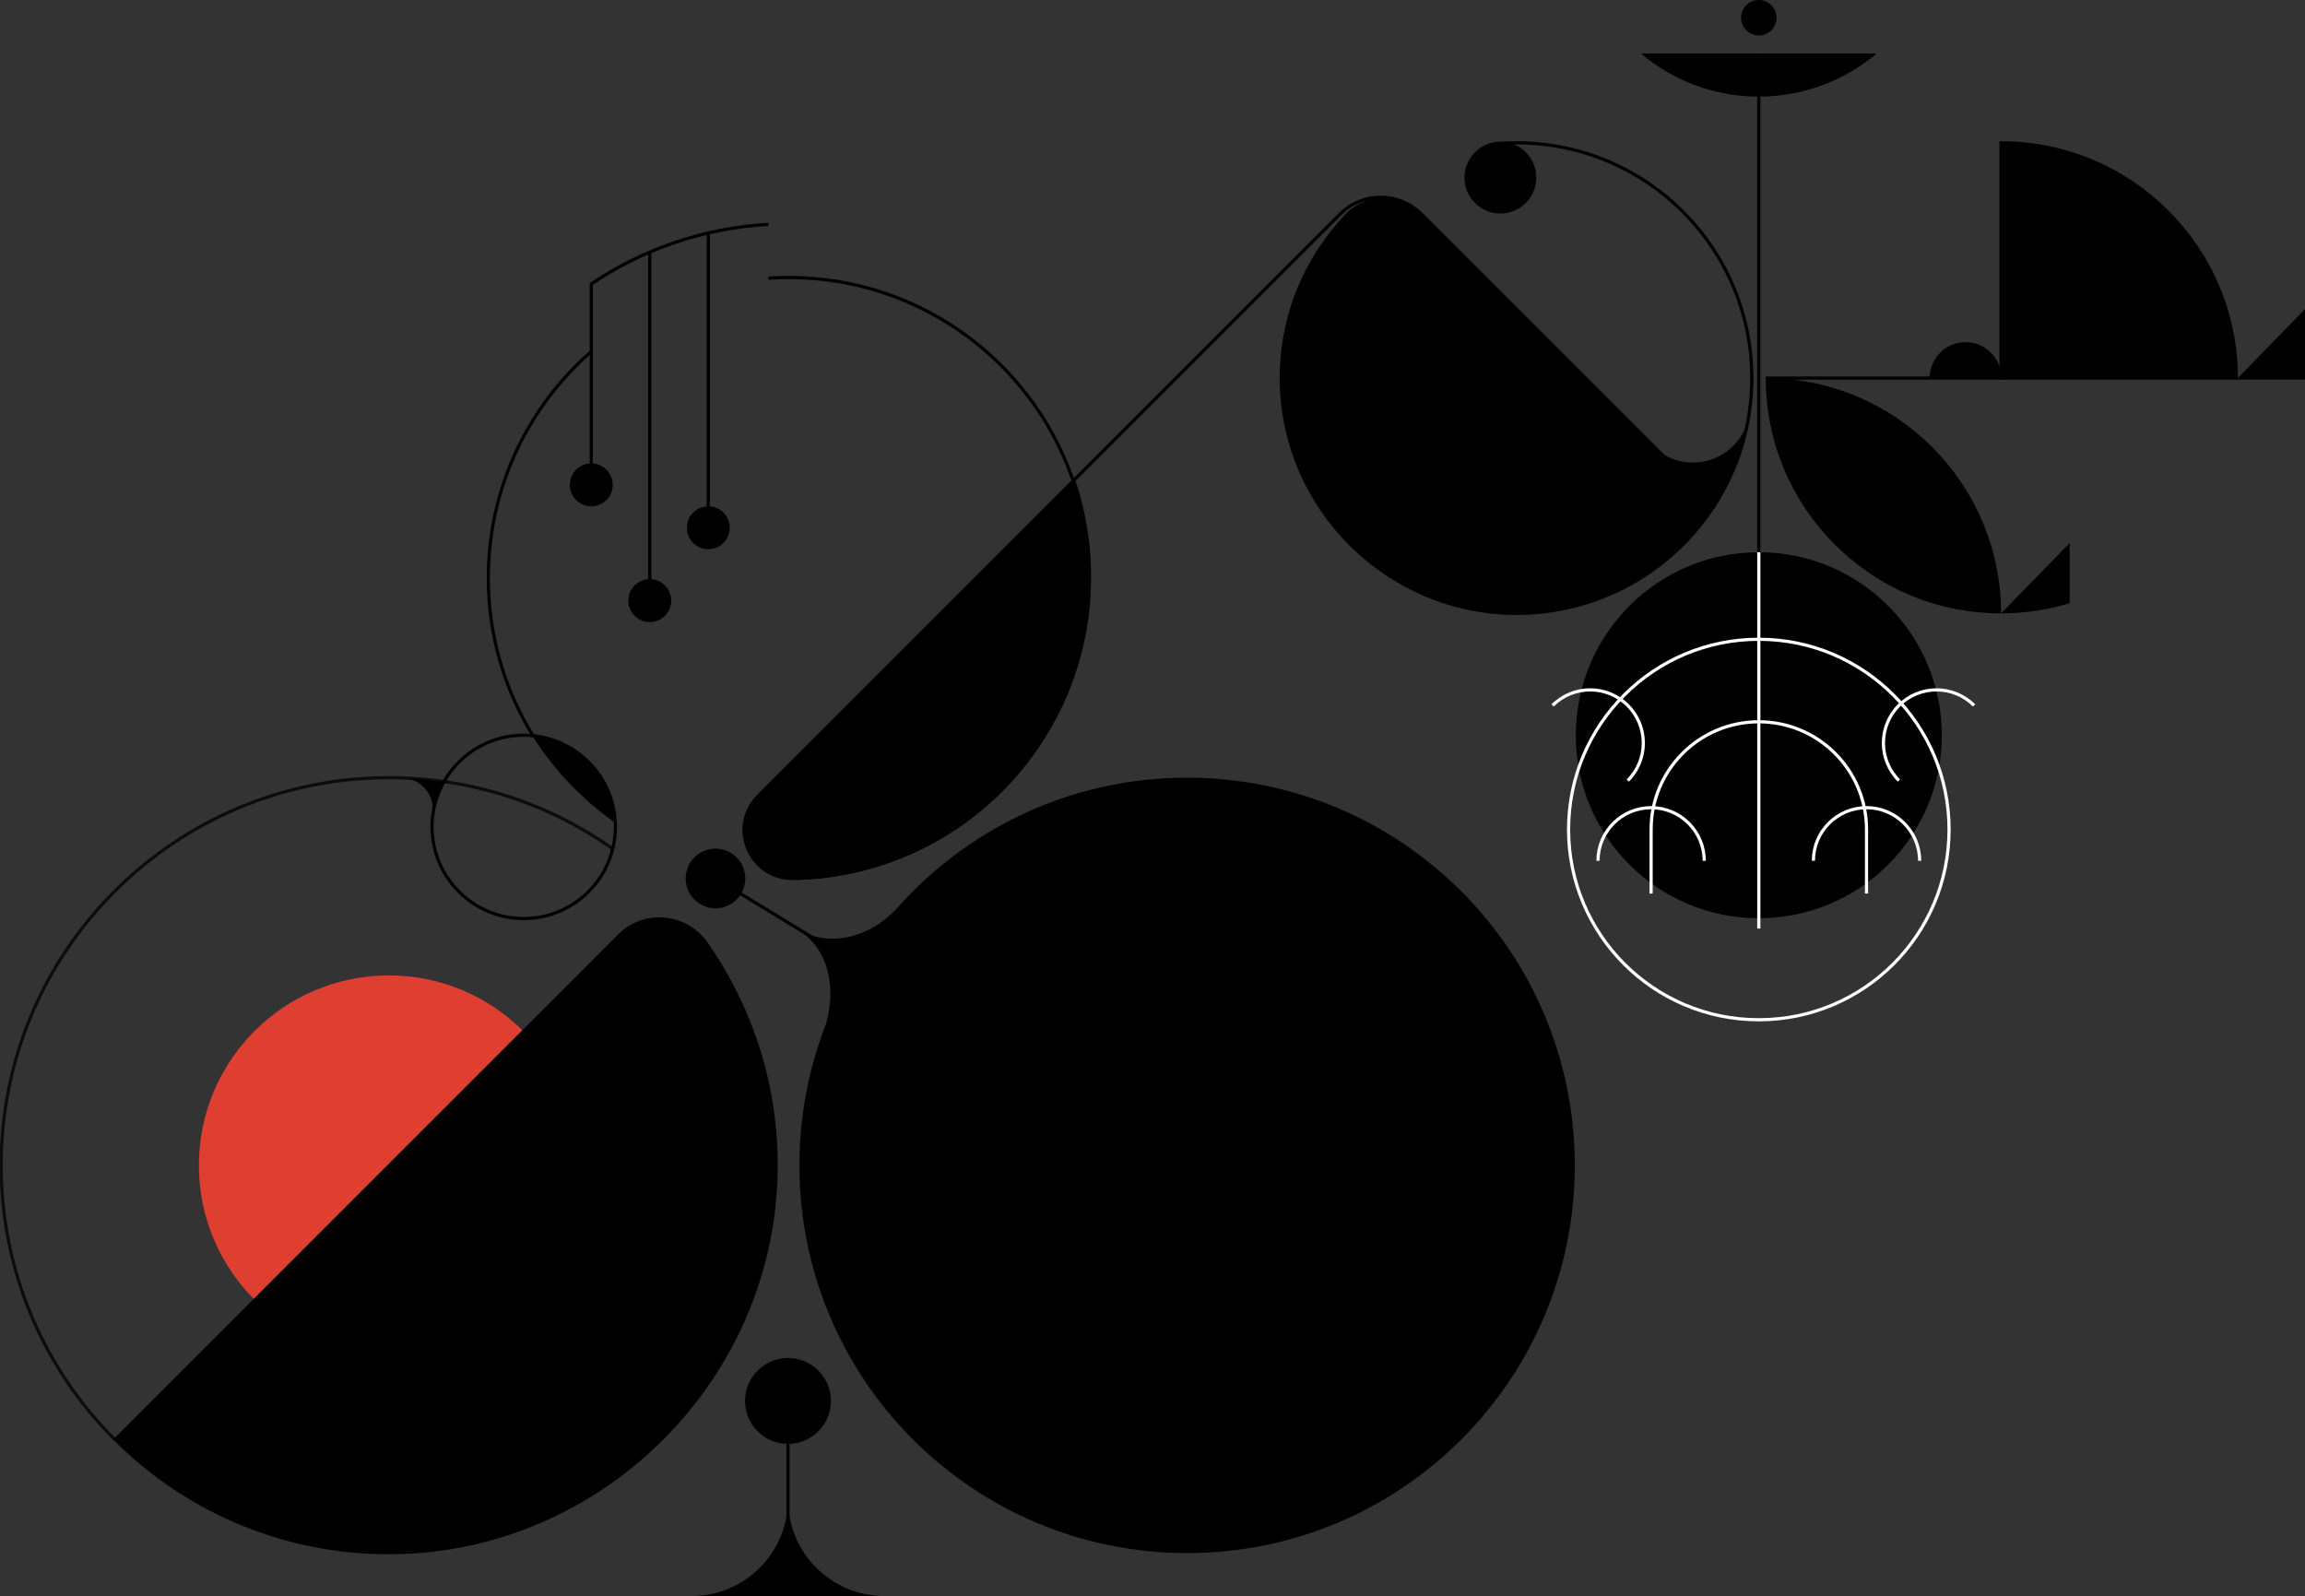 <svg width="725" height="502" viewBox="0 0 725 502" fill="none" xmlns="http://www.w3.org/2000/svg">
<rect x="0" y="0" width="725" height="502" fill="#333333" stroke="none"/>
<g style="mix-blend-mode:multiply" clip-path="url(#clip0_90_1783)">
<path d="M122.309 426.294C155.308 426.294 182.059 399.543 182.059 366.543C182.059 333.544 155.308 306.793 122.309 306.793C89.31 306.793 62.559 333.544 62.559 366.543C62.559 399.543 89.31 426.294 122.309 426.294Z" fill="#DF3F31"/>
<path d="M423.595 67.71C410.581 81.286 402.688 99.806 403.021 120.174C403.679 159.867 436.085 192.273 475.778 192.916C502.265 193.345 525.625 179.865 539.046 159.298L447.296 67.584C440.741 61.029 430.017 61.014 423.595 67.703V67.71Z" fill="black" stroke="black" stroke-miterlimit="10"/>
<path d="M629.392 44.918C670.26 44.918 703.398 78.049 703.398 118.925H629.392V44.918Z" fill="black" stroke="black" stroke-miterlimit="10"/>
<path d="M555.394 118.925C555.394 159.793 588.524 192.931 629.4 192.931C629.4 152.063 596.269 118.925 555.394 118.925Z" fill="black"/>
<path d="M553.206 288.805C584.993 288.805 610.761 263.036 610.761 231.249C610.761 199.462 584.993 173.694 553.206 173.694C521.419 173.694 495.65 199.462 495.65 231.249C495.65 263.036 521.419 288.805 553.206 288.805Z" fill="black"/>
<path d="M247.855 454.148C255.316 454.148 261.364 448.099 261.364 440.638C261.364 433.177 255.316 427.129 247.855 427.129C240.394 427.129 234.345 433.177 234.345 440.638C234.345 448.099 240.394 454.148 247.855 454.148Z" fill="black"/>
<path d="M247.855 471.641C247.855 488.409 234.264 502 217.496 502H278.214C261.446 502 247.855 488.409 247.855 471.641Z" fill="black"/>
<path d="M373.393 244.604C337.683 244.604 305.558 259.953 283.261 284.415C283.261 284.415 283.239 284.437 283.224 284.452C282.803 284.91 282.389 285.383 281.983 285.849C273.809 294.562 261.275 298.479 250.471 292.094C260.965 298.294 262.99 310.895 259.812 322.084C254.417 335.859 251.446 350.861 251.446 366.551C251.446 433.899 306.038 488.491 373.386 488.491C440.733 488.491 495.325 433.899 495.325 366.551C495.325 299.203 440.733 244.611 373.386 244.611L373.393 244.604Z" fill="black"/>
<path d="M247.855 440.638V499.421" stroke="black" stroke-miterlimit="10"/>
<path d="M553.206 173.694V16.835" stroke="black" stroke-miterlimit="10"/>
<path d="M553.206 292.064V173.694" stroke="white" stroke-miterlimit="10"/>
<path d="M516.129 16.835C526.143 25.282 539.076 30.381 553.206 30.381C567.336 30.381 580.269 25.282 590.283 16.835H516.129Z" fill="black"/>
<path d="M553.206 11.159C556.287 11.159 558.785 8.661 558.785 5.58C558.785 2.498 556.287 0 553.206 0C550.124 0 547.626 2.498 547.626 5.58C547.626 8.661 550.124 11.159 553.206 11.159Z" fill="black"/>
<path d="M111.815 488.04C186.811 494.432 250.198 431.038 243.805 356.049C241.935 334.07 234.227 313.755 222.248 296.661C215.796 287.452 202.649 286.204 194.697 294.155L36.087 452.773C55.834 472.52 82.328 485.527 111.815 488.047V488.04Z" fill="black" stroke="black" stroke-width="0.75" stroke-miterlimit="10"/>
<path d="M250.471 276.264C300.555 274.911 341.297 234.169 342.65 184.085C342.96 172.534 341.209 161.433 337.728 151.124L238.521 250.331C228.869 259.983 235.838 276.515 249.481 276.286C249.813 276.286 250.138 276.271 250.471 276.264Z" fill="black" stroke="black" stroke-miterlimit="10"/>
<path d="M225.041 285.317C230.012 285.317 234.042 281.28 234.042 276.301C234.042 271.321 230.012 267.284 225.041 267.284C220.07 267.284 216.04 271.321 216.04 276.301C216.04 281.28 220.07 285.317 225.041 285.317Z" fill="black" stroke="black" stroke-width="0.75" stroke-miterlimit="10"/>
<path d="M193.558 260.079C193.558 276.005 180.647 288.909 164.729 288.909C148.81 288.909 135.899 275.998 135.899 260.079C135.899 244.16 148.81 231.25 164.729 231.25C180.647 231.25 193.558 244.16 193.558 260.079Z" stroke="black" stroke-miterlimit="10"/>
<path d="M241.728 87.494C243.834 87.353 245.955 87.279 248.098 87.279C290.356 87.279 326.132 115.015 338.223 153.275" stroke="black" stroke-miterlimit="10"/>
<path d="M166.887 230.51C173.723 241.67 182.813 251.307 193.514 258.778C193.514 258.778 193.374 247.116 184.032 238.625C176.723 231.981 170.759 232.055 166.879 230.51" fill="black"/>
<path d="M185.976 110.566C166.133 127.889 153.592 153.371 153.592 181.786C153.592 199.848 158.662 216.72 167.449 231.072" stroke="black" stroke-miterlimit="10"/>
<path d="M338.215 153.274C341.061 162.268 342.59 171.846 342.59 181.786C342.59 233.186 301.56 275 250.471 276.256" stroke="black" stroke-miterlimit="10"/>
<path d="M185.806 89.415C201.939 78.514 221.08 71.73 241.721 70.57" stroke="black" stroke-miterlimit="10"/>
<path d="M337.728 151.124L421.548 67.303C428.577 60.275 439.972 60.275 447 67.303L538.906 159.209L539.039 159.298C546.614 147.688 551.011 133.816 551.011 118.925C551.011 78.056 517.881 44.918 477.005 44.918C475.29 44.918 473.591 44.977 471.913 45.088" stroke="black" stroke-miterlimit="10"/>
<path d="M471.92 66.66C477.883 66.66 482.717 61.826 482.717 55.863C482.717 49.9 477.883 45.066 471.92 45.066C465.957 45.066 461.123 49.9 461.123 55.863C461.123 61.826 465.957 66.66 471.92 66.66Z" fill="black" stroke="black" stroke-miterlimit="10"/>
<path d="M607.421 118.924C607.421 112.96 612.254 108.127 618.218 108.127C624.182 108.127 629.015 112.96 629.015 118.924H607.414H607.421Z" fill="black" stroke="black" stroke-miterlimit="10"/>
<path d="M555.394 118.925H607.421" stroke="black" stroke-miterlimit="10"/>
<path d="M703.398 119.36H725V97.227L703.398 119.36Z" fill="black"/>
<path d="M650.994 170.797L629.392 192.923C636.908 192.923 644.158 191.793 650.994 189.709V170.79V170.797Z" fill="black"/>
<path d="M532.476 145.485C528.286 145.485 524.443 144.044 521.391 141.642L538.913 159.164L539.046 159.253C544.278 151.227 547.996 142.122 549.791 132.353C547.67 139.928 540.731 145.485 532.476 145.485Z" fill="black"/>
<path d="M222.787 172.748C226.513 172.748 229.534 169.727 229.534 166C229.534 162.274 226.513 159.253 222.787 159.253C219.06 159.253 216.04 162.274 216.04 166C216.04 169.727 219.06 172.748 222.787 172.748Z" fill="black"/>
<path d="M222.787 166.001V73.275" stroke="black" stroke-miterlimit="10"/>
<path d="M204.378 195.658C208.104 195.658 211.125 192.637 211.125 188.91C211.125 185.184 208.104 182.163 204.378 182.163C200.651 182.163 197.63 185.184 197.63 188.91C197.63 192.637 200.651 195.658 204.378 195.658Z" fill="black"/>
<path d="M204.377 188.91V79.29" stroke="black" stroke-miterlimit="10"/>
<path d="M185.976 159.253C189.702 159.253 192.723 156.232 192.723 152.506C192.723 148.779 189.702 145.759 185.976 145.759C182.249 145.759 179.229 148.779 179.229 152.506C179.229 156.232 182.249 159.253 185.976 159.253Z" fill="black"/>
<path d="M185.976 152.506V89.304" stroke="black" stroke-miterlimit="10"/>
<path opacity="0.76" d="M36.087 452.773C14.02 430.706 0.37 400.221 0.37 366.543C0.37 299.196 54.962 244.604 122.309 244.604C148.537 244.604 172.836 252.888 192.724 266.974" stroke="black" stroke-miterlimit="10"/>
<path d="M126.012 244.604C131.636 244.604 136.188 249.104 136.188 254.655C136.188 255.002 136.173 255.342 136.136 255.682L139.662 245.831L126.012 244.604Z" fill="black"/>
<path d="M225.041 276.301L271.016 304.273" stroke="black" stroke-miterlimit="10"/>
<path d="M519.329 281.053V260.899C519.329 242.187 534.494 227.022 553.206 227.022C571.918 227.022 587.083 242.187 587.083 260.899V281.053" stroke="white" stroke-miterlimit="10"/>
<path d="M553.206 320.746C586.254 320.746 613.045 293.955 613.045 260.907C613.045 227.859 586.254 201.068 553.206 201.068C520.158 201.068 493.367 227.859 493.367 260.907C493.367 293.955 520.158 320.746 553.206 320.746Z" stroke="white" stroke-miterlimit="10"/>
<path d="M502.62 270.75C502.62 261.52 510.099 254.041 519.329 254.041C528.559 254.041 536.038 261.52 536.038 270.75" stroke="white" stroke-miterlimit="10"/>
<path d="M488.356 221.879C494.882 215.353 505.458 215.353 511.983 221.879C518.509 228.404 518.509 238.98 511.983 245.505" stroke="white" stroke-miterlimit="10"/>
<path d="M597.289 245.505C590.763 238.98 590.763 228.404 597.289 221.879C603.814 215.353 614.39 215.353 620.915 221.879" stroke="white" stroke-miterlimit="10"/>
<path d="M570.374 270.75C570.374 261.52 577.853 254.041 587.083 254.041C596.313 254.041 603.792 261.52 603.792 270.75" stroke="white" stroke-miterlimit="10"/>
</g>
<defs>
<clipPath id="clip0_90_1783">
<rect width="725" height="502" fill="white"/>
</clipPath>
</defs>
</svg>
